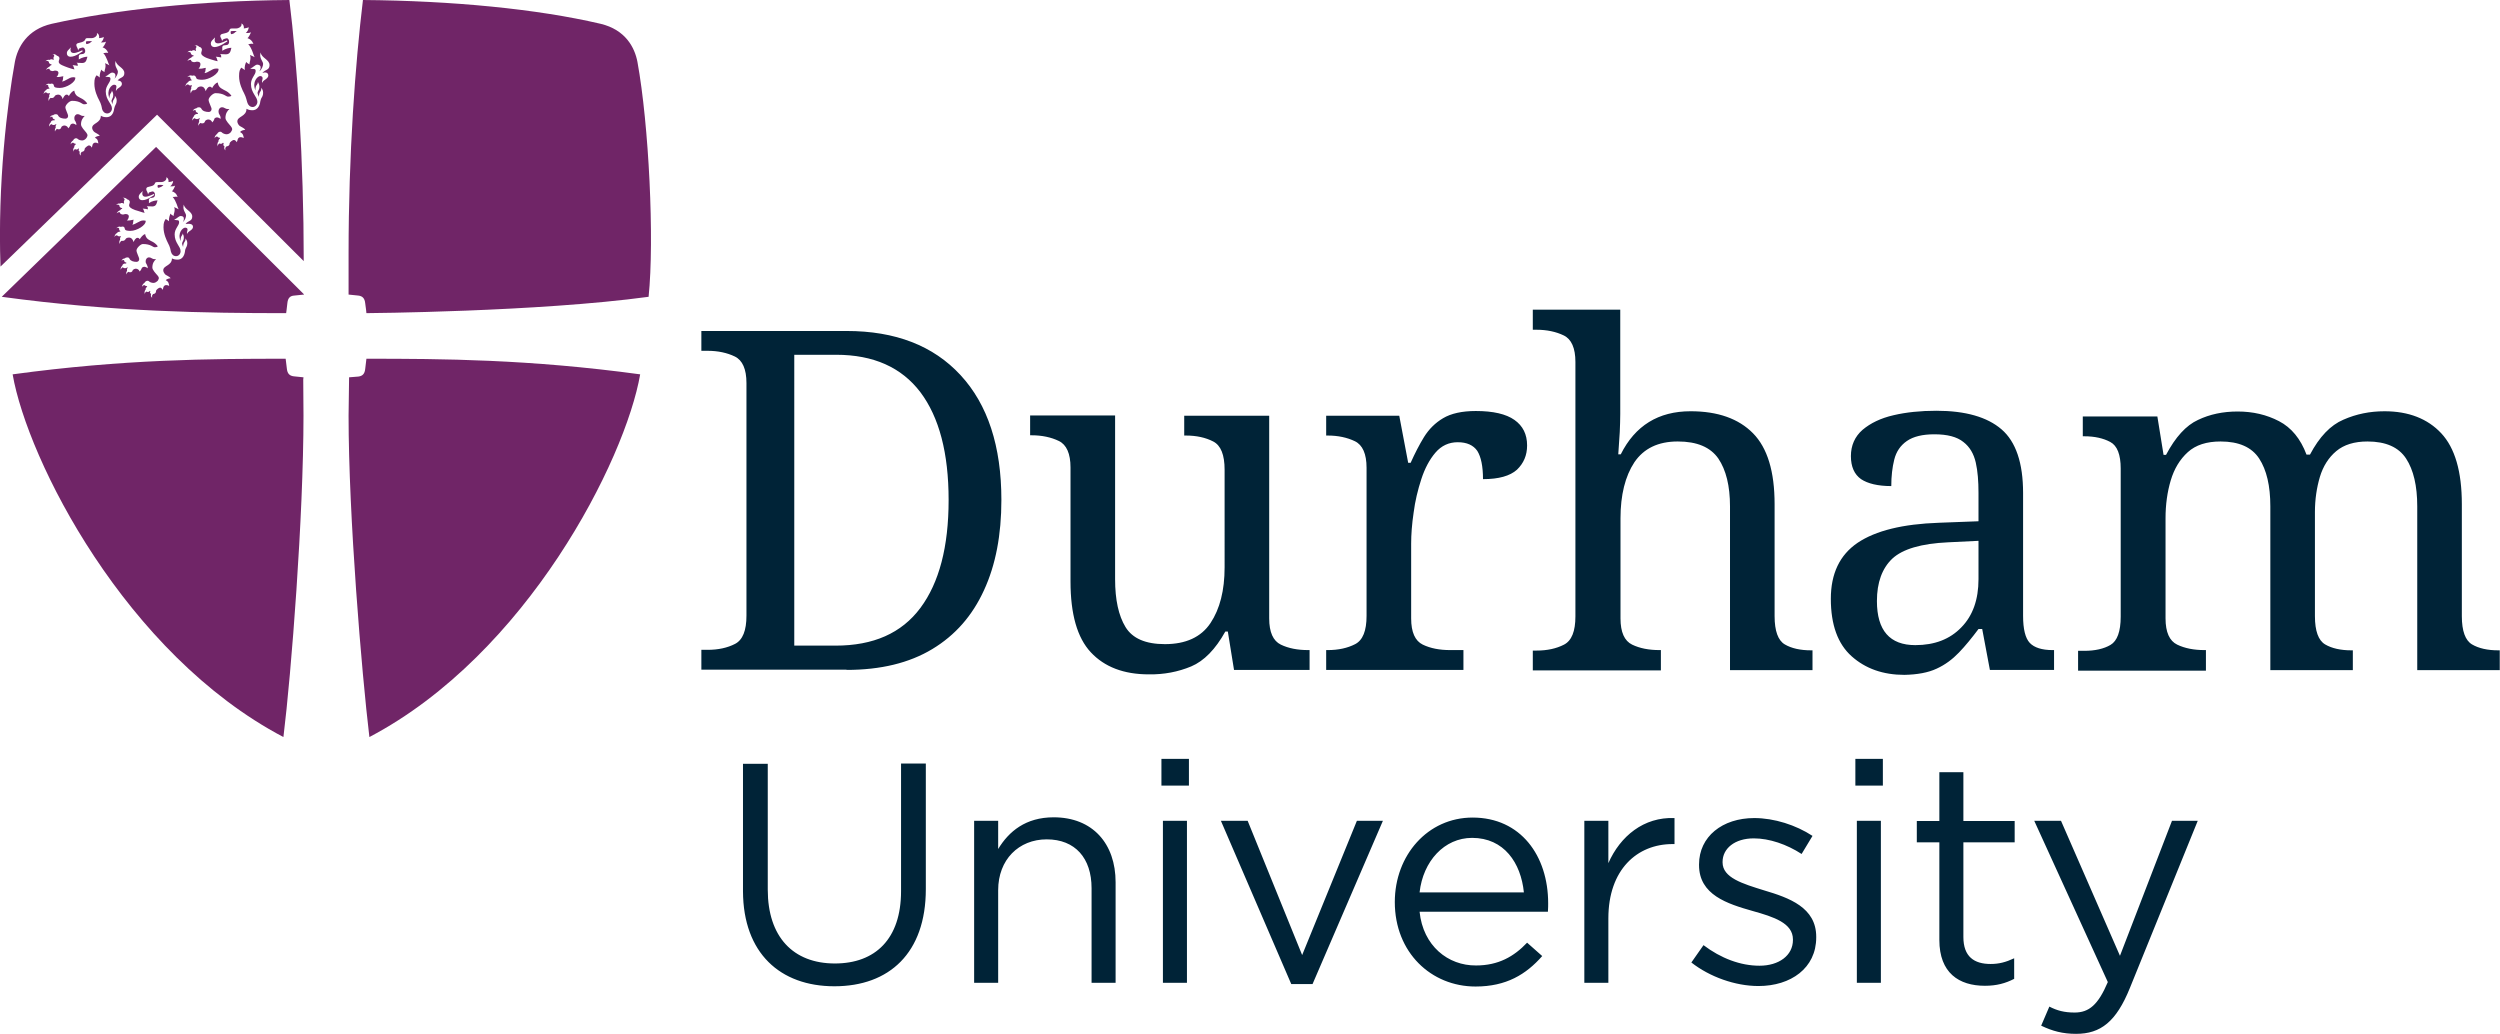 <?xml version="1.0" encoding="utf-8"?>
<!-- Generator: Adobe Illustrator 24.2.1, SVG Export Plug-In . SVG Version: 6.00 Build 0)  -->
<svg version="1.1" id="Layer_1" xmlns="http://www.w3.org/2000/svg" xmlns:xlink="http://www.w3.org/1999/xlink" x="0px" y="0px"
	 viewBox="0 0 1009.1 417.3" xml:space="preserve">
<style type="text/css">
	.st0{fill:#002337;}
	.st1{fill:#702567;}
</style>
<g>
	<path class="st0" d="M838,417.3c9.9,0,16.2-4.9,21.7-18.5l27.4-67.5h-10.4l-21,54.5l-23.8-54.5h-10.8l29.7,65.1
		c-3.9,9.2-7.6,12.3-13.4,12.3c-4.2,0-7.1-0.8-10.2-2.4l-3.3,7.7C828.5,416.2,832.6,417.3,838,417.3 M801.2,397.9
		c4.7,0,8.3-1,11.8-2.8v-8.3c-3.4,1.6-6.2,2.3-9.5,2.3c-6.6,0-11-2.9-11-10.9V340h20.7v-8.6h-20.7v-19.7h-9.7v19.7h-9.1v8.6h9.1
		v39.4C782.8,392.7,790.7,397.9,801.2,397.9 M749.5,396.7h9.7v-65.4h-9.7V396.7z M748.9,317.1H760v-10.8h-11.1V317.1z M709.8,398
		c13,0,23.3-7.2,23.3-19.6v-0.3c0-11.8-10.9-15.7-21-18.7c-8.7-2.7-16.8-5.1-16.8-11.3v-0.2c0-5.4,4.9-9.5,12.6-9.5
		c6.3,0,13.3,2.4,19.3,6.3l4.4-7.3c-6.7-4.4-15.5-7.2-23.5-7.2c-12.9,0-22.3,7.5-22.3,18.7v0.3c0,12,11.4,15.6,21.6,18.5
		c8.6,2.4,16.3,4.9,16.3,11.5v0.2c0,6.3-5.7,10.4-13.5,10.4c-7.7,0-15.6-3-22.6-8.3l-4.9,7C690.1,394.3,700.4,398,709.8,398
		 M639.5,396.7h9.7v-26c0-19.7,11.6-30,25.9-30h0.8v-10.5c-12.4-0.5-21.9,7.3-26.7,18.2v-17.1h-9.7V396.7z M573,360.2
		c1.4-12.6,10-22,21.2-22c12.9,0,19.7,10.1,20.9,22H573z M573,368h51.8c0.1-1.5,0.1-2.5,0.1-3.4c0-19.2-11.1-34.6-30.5-34.6
		c-18.1,0-31.4,15.2-31.4,34.1c0,20.4,14.7,34.1,32.6,34.1c12.4,0,20.4-4.9,26.9-12.3l-6.1-5.4c-5.3,5.6-11.6,9.2-20.6,9.2
		C584.5,389.8,574.4,381.8,573,368 M521.2,397.2h8.6l28.4-65.9h-10.5l-22.1,54.2l-22-54.2h-10.8L521.2,397.2z M469.4,396.7h9.7
		v-65.4h-9.7V396.7z M468.8,317.1h11.1v-10.8h-11.1V317.1z M393.2,396.7h9.7v-37.4c0-12.3,8.3-20.5,19.6-20.5
		c11.5,0,18.1,7.6,18.1,19.7v38.2h9.7v-40.6c0-15.5-9.2-26.2-25-26.2c-11.3,0-18.1,5.7-22.4,12.8v-11.4h-9.7V396.7z M336.8,398.1
		c22.1,0,36.9-13.4,36.9-39.2v-50.7h-10v51.5c0,19.3-10.4,29.2-26.7,29.2c-16.9,0-27.1-10.8-27.1-29.8v-50.8h-10v51.5
		C300,384.7,314.9,398.1,336.8,398.1"/>
	<path class="st0" d="M890.4,270.4v-8h-0.6c-4.2,0-7.9-0.7-11-2.2c-3.1-1.5-4.7-5-4.7-10.6v-40.4c0-5.5,0.7-10.6,2.1-15.3
		c1.4-4.7,3.7-8.5,6.9-11.4c3.2-2.9,7.6-4.3,13.2-4.3c7.4,0,12.6,2.3,15.6,6.9c3,4.6,4.5,11,4.5,19.3v66.1h33.3v-8h-0.6
		c-4.3,0-7.9-0.8-10.6-2.4c-2.7-1.6-4.1-5.4-4.1-11.4v-42c0-5.1,0.7-9.8,2-14.2c1.3-4.3,3.5-7.8,6.6-10.4c3.1-2.6,7.3-3.9,12.6-3.9
		c7.4,0,12.6,2.3,15.6,6.9c3,4.6,4.5,11,4.5,19.3v66.1h33.3v-8h-0.6c-4.3,0-7.9-0.8-10.6-2.4c-2.7-1.6-4.1-5.4-4.1-11.4v-45.2
		c0-13.2-2.8-22.7-8.3-28.6s-13.2-8.9-22.9-8.9c-5.9,0-11.4,1.1-16.6,3.4c-5.2,2.2-9.7,6.9-13.5,14.1H931
		c-2.4-6.4-6.1-10.9-11.1-13.5c-5-2.6-10.5-3.9-16.7-3.9c-5.9,0-11.2,1.1-16,3.4c-4.8,2.2-9.1,6.9-12.9,14.1h-1l-2.5-15.5h-30.1v8
		h0.6c4.2,0,7.7,0.8,10.5,2.3c2.8,1.5,4.2,5.1,4.2,10.7v59.8c0,6-1.4,9.8-4.1,11.4c-2.7,1.6-6.3,2.4-10.6,2.4h-2.5v8H890.4z
		 M757.6,242.6c0-7.5,2.1-13.2,6.2-17.1c4.2-3.9,11.7-6.1,22.5-6.6l12.3-0.6v15.5c0,8.2-2.3,14.7-6.9,19.4
		c-4.6,4.8-10.8,7.2-18.6,7.2C762.8,260.4,757.6,254.5,757.6,242.6 M781.7,269.9c3.5-1.6,6.4-3.8,9-6.5c2.6-2.7,5.2-5.9,7.9-9.5h1.5
		l3.1,16.5h25.9v-8h-0.6c-4.3,0-7.4-1-9.2-2.9c-1.8-1.9-2.7-5.6-2.7-10.9v-49.6c0-12.1-2.9-20.7-8.7-25.7c-5.8-5-14.6-7.5-26.3-7.5
		c-6.4,0-12.2,0.6-17.3,1.8c-5.2,1.2-9.3,3.2-12.5,5.9c-3.1,2.7-4.7,6.3-4.7,10.6c0,4.3,1.4,7.4,4.1,9.3c2.7,1.8,6.8,2.8,12.2,2.8
		c0-4,0.4-7.5,1.2-10.7c0.8-3.2,2.5-5.7,5.1-7.5c2.6-1.8,6.3-2.7,11.1-2.7c5.2,0,9.1,1,11.7,3.1c2.6,2,4.2,4.8,5,8.3
		c0.8,3.5,1.1,7.6,1.1,12.2v11.5l-15.9,0.6c-14.7,0.5-25.6,3.2-32.9,8.1c-7.2,4.9-10.8,12.4-10.8,22.6c0,10.5,2.8,18.2,8.4,23.2
		c5.6,5,12.7,7.5,21.3,7.5C773.9,272.3,778.3,271.5,781.7,269.9 M670.4,270.4v-8h-0.6c-4.2,0-7.9-0.7-11-2.2
		c-3.1-1.5-4.7-5-4.7-10.6v-40.4c0-9.4,1.9-17,5.6-22.6c3.8-5.6,9.6-8.4,17.5-8.4c7.8,0,13.2,2.3,16.4,6.9c3.1,4.6,4.7,11,4.7,19.3
		v66.1h33.3v-8h-0.6c-4.3,0-7.9-0.8-10.6-2.4c-2.7-1.6-4.1-5.4-4.1-11.4v-45.2c0-13.2-2.9-22.7-8.7-28.6c-5.8-5.9-14.2-8.9-25.2-8.9
		c-13,0-22.4,5.8-28.2,17.4h-1c0.2-3.5,0.4-6.4,0.6-9c0.1-2.6,0.2-5,0.2-7.3v-42.1h-35.3v8.1h1.5c4.2,0,7.9,0.8,11,2.3
		c3.1,1.5,4.7,5.1,4.7,10.7v102.7c0,6-1.5,9.8-4.6,11.4c-3.1,1.6-6.8,2.4-11.1,2.4h-1.5v8H670.4z M590.7,270.4v-8h-5.4
		c-4.2,0-7.9-0.7-11-2.2s-4.7-5-4.7-10.6v-30.1c0-3.7,0.3-7.9,1-12.6c0.6-4.7,1.7-9.2,3.1-13.5c1.4-4.3,3.3-7.9,5.7-10.7
		c2.4-2.8,5.4-4.2,9-4.2c3.7,0,6.3,1.2,7.9,3.5c1.5,2.4,2.3,6.2,2.3,11.4c6.4,0,10.9-1.3,13.7-3.8c2.7-2.6,4.1-5.8,4.1-9.8
		c0-4.5-1.7-7.9-5.1-10.3c-3.4-2.4-8.6-3.6-15.6-3.6c-5.6,0-10,1-13.2,2.9c-3.2,1.9-5.7,4.4-7.7,7.6c-1.9,3.1-3.7,6.6-5.4,10.4h-1
		l-3.6-19h-29.5v8h0.6c4.2,0,7.9,0.8,11,2.3c3.1,1.5,4.7,5.1,4.7,10.7v59.8c0,6-1.5,9.8-4.6,11.4c-3.1,1.6-6.8,2.4-11.1,2.4h-0.6v8
		H590.7z M480.8,269c5.2-2.2,9.8-6.9,13.8-14.1h1l2.5,15.5h30.5v-8h-0.6c-4.2,0-7.9-0.7-11-2.2c-3.1-1.5-4.7-5-4.7-10.6v-81.8h-34.3
		v8h0.6c4.3,0,8,0.8,11.1,2.4c3.1,1.6,4.6,5.4,4.6,11.4V229c0,9.3-1.9,16.8-5.7,22.5c-3.8,5.7-10,8.5-18.4,8.5
		c-7.8,0-13.1-2.3-15.9-6.9c-2.8-4.6-4.2-11-4.2-19.3v-66.1h-34.3v8h0.6c4.2,0,7.9,0.8,11,2.3c3.1,1.5,4.7,5.1,4.7,10.7v46
		c0,13.2,2.7,22.7,8.2,28.6s13.3,8.9,23.4,8.9C469.8,272.3,475.5,271.2,480.8,269 M320.6,143.2h16.9c15.1,0,26.4,5.1,34,15.1
		c7.6,10.1,11.4,24.6,11.4,43.5s-3.8,33.4-11.4,43.6c-7.6,10.2-19,15.2-34.2,15.2h-16.7V143.2z M341.7,270.4
		c13.8,0,25.3-2.8,34.6-8.4c9.3-5.6,16.2-13.5,20.9-23.8c4.7-10.2,7-22.3,7-36.4c0-21.7-5.5-38.5-16.5-50.4
		c-11-11.9-26.3-17.8-46-17.8h-58.6v8h2.5c4.2,0,7.9,0.8,11,2.3c3.1,1.5,4.7,5.1,4.7,10.7v93.9c0,6-1.5,9.8-4.6,11.4
		c-3.1,1.6-6.8,2.4-11.1,2.4h-2.5v8H341.7z"/>
</g>
<g>
	<path class="st1" d="M261.8,119.8c2.4-23.1,0.1-69.6-4.5-94.8c-1.1-5.8-4.8-13-14.9-15.4c-25.7-6-59.7-9.3-95.9-9.6
		c-3.1,25.9-5.8,61.9-5.8,102.5l0,15.5l0,0.9l3.9,0.4c1.8,0.2,2.6,1.2,2.8,3c0.3,1.8,0.5,4.1,0.5,4.1S217,125.9,261.8,119.8z"/>
	<path class="st1" d="M122.5,152.3l-3.9-0.4c-1.8-0.2-2.6-1.2-2.8-3c-0.2-1.7-0.5-4.1-0.5-4.1l0,0c-30.7,0-65.4,0.2-110.2,6.3
		c6,34.6,45.6,112.9,109.3,146.4c3.2-25.9,8.1-89.1,8.1-129.7l-0.1-14.6L122.5,152.3L122.5,152.3z"/>
	<path class="st1" d="M147.9,144.8c30.7,0,65.7,0.2,110.5,6.3c-6,34.6-45.6,112.9-109.3,146.4c-3.1-25.9-8.4-89.1-8.4-129.7
		l0.2-14.9l0-0.6l3.7-0.3c1.8-0.2,2.6-1.2,2.8-3C147.6,147.2,147.9,144.8,147.9,144.8L147.9,144.8z"/>
	<g>
		<path class="st1" d="M63.7,74.7c-0.2,0.3-0.1,0.9,0.1,1.1c0.3,0,0.9-0.2,1.3-0.4c0.4-0.2,0.5-0.4,0.9-0.7
			C65.6,74.6,63.7,74.6,63.7,74.7z"/>
		<path class="st1" d="M63,59.3L0.7,119.8c44.5,6.1,83.5,6.6,114.2,6.6h0.6c0,0,0.3-2.1,0.5-4.1c0.2-1.9,1-2.9,2.8-3l3.9-0.4l0-0.1
			L63,59.3z M57.6,77.1c-0.3,1-0.3,2.3,1.1,2.3c1.1,0,3-0.9,3.4-1.1l0.2,0.4c-0.3,0.1-2.8,2.1-4.8,2.1c-1.1,0-1.5-0.7-1.5-1.3
			C56,78.4,56.8,78,57.6,77.1z M77.9,91.6c0,1.1-1.6,1.7-2,2.2c-0.2,0.2-0.3,0.4-0.4,0.7c-0.2-0.7,0.2-1.3,0.2-1.8
			c0-0.6-0.4-0.8-1-0.8c-0.9,0-3.2,2.1-1.8,5.4c-0.1-1.2,0.3-2,0.5-2.2c0.2-0.2,0.4-0.7,0.3-1c0.4,0.8,0.5,1.2,0.5,1.9
			c0,1.4-1,1.7-0.6,2.8c0.1,0.3,0.2,0.5,0.3,0.9c0-0.5,0.1-0.9,0.2-1.3c0.1-0.4,0.6-1,0.7-1.3c0.1-0.3,0.1-0.5,0-0.9
			c0.5,0.6,0.8,1.1,0.8,2c0,1.1-0.5,1.7-0.6,2c-0.1,0.3-0.3,0.6-0.3,1.1c-0.3,2.4-1.5,3.5-3,3.5c-1,0-1.7-0.2-2.3-0.5
			c0,3-3.5,2.8-3.5,4.8c0,0.6,0.4,1.2,0.7,1.6c0.4,0.4,1.8,0.9,2.3,1.6c-0.8,0.1-1.6,0.3-2,0.8c1.2,0.6,1.2,1.3,1.4,2.3
			c-1.2-0.6-1.8-0.3-2.1,0.1c-0.4,0.4-0.2,0.9-0.6,1.5c-0.2-0.5-0.5-0.9-1-0.9c-0.5,0-1.6,0.9-1.6,1.3c0,0.8-0.4,1.2-1.2,1.3
			c-0.6,0.6-0.4,0.9-0.4,1.5c-0.5-0.5-0.6-0.8-0.4-1.6c-0.6-0.2-0.5-0.7-0.3-1.1l-0.2-0.1c-0.3,0.3-0.6,0.7-1.4,0.3
			c-0.3,0.1-0.7,0.6-0.7,1.1c-0.2-1.3,0.2-1.7,0.4-1.9c-0.1-0.3,0.1-0.9,0.6-1.1c0-0.1,0-0.2-0.1-0.3c-0.4,0-0.8-0.2-0.9-0.4
			c-0.4-0.1-1,0.4-1.1,0.7c0-0.7,0.6-1.4,1-1.6c0.5-0.9,1.4-1.1,1.9-0.6c0.3,0.3,1,0.6,1.8,0.6c0.7,0,1.4-0.6,1.6-0.8
			c0.2-0.2,0.2-0.3,0.3-0.5c0.2-0.4,0.5-0.8-0.3-1.7c-0.6-0.7-2.1-2.2-2.1-3.2c0-1.7,0.7-2.7,1.5-3.4c-0.3,0-0.2,0-0.6,0
			c-1.1,0-1.2-0.7-2.3-0.7c-0.8,0-1.3,0.8-1.3,1.5c0,0.7,0.1,0.8,0.4,1.3c0.3,0.6,0.5,1,0.4,1.6c-0.6-0.6-1.6-0.9-2.3-0.2
			c-0.3,0.8-0.5,1.1-1,1.5c0-0.7-1.4-1.8-2.7-0.6c-0.1,0.3-0.2,0.9-1.1,0.9c-0.5,0-0.5-0.1-0.7-0.2c-0.4,0.3-0.7,0.6-0.8,1.1
			c-0.2-0.7,0.1-1.2,0.3-1.5c-0.1-0.3-0.1-1,0.3-1.2c-0.1-0.1-0.1,0-0.2-0.2c-0.5,0.5-1.4,0.5-1.8,0c-0.3,0.1-0.6,0.3-0.9,1
			c-0.1-0.7,0.4-1.5,0.7-1.7c0-0.5,0.7-1,1.5-0.8c0.1-0.1,0-0.1,0.1-0.3c0.1-0.1,0-0.1,0-0.1c-0.2-0.1-0.9-0.1-0.9-1
			c-0.4-0.1-0.8,0-1.1,0.3c0.3-0.7,0.9-1,1.4-1c0.2-0.3,0.7-0.4,1-0.4c0.5,0,0.8,0.2,0.9,0.6c0.5,0.9,1.7,1.2,2.8,1.2
			c0.6,0,1.1-0.4,1.1-1.1c0-0.7-1.1-2.6-1.1-3.5c0-0.9,1.6-2.6,2.6-2.6c3.2,0,4,1.3,4.7,1.3c1,0,1.1-0.2,1.3-0.4
			c-1.5-1.9-2.5-1.8-3.9-2.8c-0.7-0.5-1.1-1.3-1.2-2.1c-0.9,0.2-1.8,1.4-2.2,2.1c-0.2-0.4-0.5-0.6-0.9-0.6c-0.7,0-1.2,0.9-1.6,1.7
			c-0.2-0.9-0.8-1.8-1.8-1.8c-0.6,0-1.2,0.2-1.4,0.6c-0.2,0.4-0.7,0.9-1.6,0.7c-0.3,0.2-0.6,0.3-0.8,1.3c-0.3-1.2,0-1.4,0.2-1.7
			c-0.2-0.8,0.2-1.1,0.3-1.3l-0.1-0.2c-0.5,0.2-1.2,0.1-1.4-0.3c-0.5,0-0.7,0-1.1,0.7c0.1-0.8,0.5-1.4,1-1.6
			c0.2-0.4,0.8-0.6,1.3-0.6c0-0.1,0.1-0.1,0.1-0.2c-0.3-0.2-0.6-0.6-0.5-1.1c-0.4-0.5-0.8-0.2-1.2,0c0.6-0.7,1.4-0.9,1.9-0.6
			c1.1-0.4,1.5,0.1,1.6,0.8c0.1,0.7,1.2,0.8,2.3,0.8c2.5,0,6.4-2.3,6.1-4.1c-0.6-0.1-0.6-0.1-1.1-0.1c-1.3,0-3,1.6-4.3,1.7
			c0.6-0.7,0.2-1.5,0.6-2c-0.7,0-1.4,0.4-2.8,0.3c0.5-0.3,0.8-1.2,0.8-1.6c0-0.3,0-1-1.5-1c-0.1,0-0.5,0.2-0.8,0.2
			c-0.3,0-1.3-0.1-1.3-0.9c-0.5-0.1-0.8,0-1.3,0.4c0.1-0.5,1.1-1.2,1.4-1.2c0.2-0.4,0.6-0.6,0.8-0.6c0-0.2,0,0,0-0.3
			c-0.5-0.1-1.1-0.2-1.1-1.1c-0.4-0.3-0.6-0.4-1.4-0.2c1-0.7,1.3-0.6,1.6-0.5c0.7-0.5,1.3-0.2,1.5,0c0.1-0.1,0.2-0.1,0.2-0.2
			c-0.2-0.5-0.1-1,0.2-1.3c0-0.6-0.3-0.7-0.8-0.9c1.1,0,1.5,0.3,1.9,0.7c0.6,0.1,1,0.6,1,1c0,1-1.1,1.7,1,2.8
			c0.6,0.3,1.6,0.7,2.5,0.9c0.9,0.3,2.1,0.7,2.5,0.7c-0.4-0.6-0.2-1.1-0.8-1.7c0.7,0,1.5,0.2,2.1,0.3c-0.1-0.8,0.1-0.8-0.5-1.3
			c0.5,0.1,1.1,0.1,1.5,0.1c2.4,0.3,2.4-0.9,2.9-2.4c-0.8,0-2.2,0.2-3.5,1.1c0.1-0.4,0-0.8,0-1.2c0-0.7,0.6-0.9,0.8-0.9
			c0.1,0,0.5-0.1,0.7-0.1c0.5,0,1.2-0.6,0.9-1.7c-0.2-0.6-0.6-0.9-1.1-0.8c-0.4,0.1-0.4,0.1-1,0.3c-0.4,0.1-0.5,0.5-0.6,0.9
			c-0.1-0.2-0.2-0.7-0.3-0.9c-0.1-0.2-0.1-0.3-0.3-0.6c0-0.1,0-0.1-0.1-0.3c-0.2-0.6,0.1-1.1,0.6-1.2c0.4-0.1,1.1-0.3,1.5-0.4
			c0.8-0.2,1.1-0.6,1.3-1c0.2-0.5,0.3-0.6,1.1-0.6c0.2,0,1.1,0,1.5,0c1.1,0,2.4-0.9,2-1.9c0.8,0.1,1.1,1.4,0.9,1.9
			c0.4,0,1.6-0.2,1.9-0.5c0,0.9-0.7,1.9-1.2,2.2c0.6,0.1,1.7,0,2-0.3c-0.2,0.7-0.9,2.1-1.3,2.3c1.1,0.4,1.8,0.9,2.3,2.3
			c-0.8-0.3-1.3,0.1-2,0c1.5,1.7,2,4.3,2.4,5c-0.4-0.2-1.2-0.7-1.8-0.9c0.6,1.4-0.3,2.8-0.2,3.6c-0.5-0.3-1.1-0.6-1.3-1
			c-0.2,0.6-0.7,1.7-0.6,3.1c-0.4-0.4-1-0.7-1.3-0.9c-0.5,0.8-0.9,1.3-0.9,3.3c0,2.8,1.3,5.4,1.8,6.4c0.9,1.6,1.1,3,1.2,3.5
			c0.3,1.1,1,1.8,2.1,1.8c1,0,1.8-0.9,1.8-2c0-2-2.4-3.3-2.4-6.8c0-2.3,1.8-3.5,1.8-4.9c0-1.3-1.1-0.5-2-1.1
			c1.1-0.2,1.8-1.5,2.8-1.4c0.9,0.1,1.1,0.5,1.1,1c0.1,0.6-0.3,1.4-0.5,1.6c1-0.9,1.4-2.2,1.4-2.8c0-1-1.4-2.1-1-4
			c0.1-0.3,0-0.2,0.1-0.4c0.4,2.1,3.4,2.7,3.4,4.8c0,2-1.7,1.6-2.7,3C76.7,90.2,77.9,90.4,77.9,91.6z"/>
	</g>
	<g>
		<path class="st1" d="M116.8,0C80.5,0.3,46.4,3.9,20.9,9.6C10.9,11.9,7.1,19.1,6,25C3,41.5-1,74.1,0.2,107.6
			c6.2-5.9,63.2-61.3,63.2-61.3l59.2,59.1C122.6,64.8,120,25.9,116.8,0z M28.6,19.1c-0.3,1-0.3,2.3,1.2,2.3c1.1,0,3-0.9,3.4-1.1
			l0.2,0.4c-0.3,0.1-2.8,2.2-4.9,2.2c-1.1,0-1.5-0.7-1.5-1.3C26.9,20.5,27.8,20.1,28.6,19.1z M49.2,33.9c0,1.1-1.7,1.7-2,2.2
			c-0.2,0.2-0.3,0.4-0.4,0.7C46.7,36.1,47,35.5,47,35c0-0.6-0.4-0.8-1-0.8c-0.9,0-3.2,2.1-1.8,5.5c-0.1-1.2,0.4-2,0.6-2.2
			c0.2-0.2,0.4-0.7,0.3-1c0.5,0.8,0.6,1.2,0.6,1.9c0,1.5-1,1.8-0.6,2.8c0.1,0.3,0.2,0.5,0.3,0.9c0-0.5,0.1-1,0.2-1.3
			c0.1-0.4,0.6-1,0.7-1.3c0.1-0.3,0.1-0.5,0-0.9c0.5,0.6,0.8,1.1,0.8,2c0,1.1-0.5,1.7-0.6,2c-0.1,0.3-0.3,0.6-0.4,1.2
			c-0.3,2.4-1.5,3.5-3.1,3.5c-1,0-1.7-0.2-2.3-0.6c0,3.1-3.5,2.9-3.5,4.9c0,0.6,0.4,1.2,0.8,1.6c0.4,0.4,1.8,0.9,2.3,1.6
			c-0.8,0.1-1.6,0.3-2,0.8c1.3,0.6,1.2,1.3,1.4,2.3c-1.2-0.6-1.8-0.3-2.1,0.1c-0.4,0.4-0.2,0.9-0.6,1.6c-0.2-0.5-0.5-0.9-1.1-0.9
			c-0.5,0-1.6,1-1.7,1.3c0,0.8-0.4,1.2-1.2,1.3c-0.6,0.6-0.4,0.9-0.4,1.5c-0.5-0.5-0.6-0.8-0.4-1.6c-0.6-0.2-0.5-0.7-0.3-1.1
			l-0.2-0.2c-0.3,0.3-0.6,0.7-1.4,0.3c-0.3,0.1-0.7,0.6-0.7,1.1c-0.2-1.3,0.2-1.7,0.4-1.9c-0.1-0.3,0.1-0.9,0.6-1.1
			c0-0.1,0-0.2-0.1-0.3c-0.4,0-0.8-0.2-0.9-0.4c-0.4-0.1-1,0.4-1.1,0.7c0-0.7,0.6-1.4,1-1.6c0.5-1,1.4-1.1,1.9-0.6
			c0.3,0.3,1,0.6,1.8,0.6c0.7,0,1.4-0.6,1.6-0.9c0.2-0.2,0.2-0.3,0.3-0.5c0.2-0.4,0.5-0.8-0.3-1.8c-0.6-0.8-2.1-2.2-2.1-3.3
			c0-1.7,0.8-2.7,1.5-3.4c-0.3,0-0.2,0-0.6,0c-1.1,0-1.2-0.7-2.3-0.7c-0.8,0-1.3,0.8-1.3,1.5c0,0.7,0.1,0.9,0.4,1.3
			c0.3,0.6,0.5,1,0.4,1.6c-0.7-0.6-1.6-0.9-2.3-0.2c-0.3,0.8-0.5,1.1-1,1.5c0-0.7-1.5-1.8-2.7-0.6c-0.1,0.3-0.2,1-1.1,1
			c-0.5,0-0.5-0.1-0.7-0.2c-0.4,0.3-0.7,0.7-0.8,1.1c-0.2-0.7,0.1-1.3,0.3-1.6c-0.1-0.3-0.1-1,0.3-1.2c-0.1-0.1-0.1,0-0.2-0.2
			c-0.5,0.5-1.4,0.5-1.8,0c-0.3,0.1-0.6,0.3-1,1c-0.1-0.7,0.4-1.5,0.7-1.7c0-0.5,0.7-1,1.5-0.8c0.1-0.1,0-0.2,0.1-0.3
			c0.1-0.1,0-0.1,0-0.1c-0.2-0.1-0.9-0.1-0.9-1c-0.4-0.2-0.8,0-1.1,0.3c0.3-0.8,0.9-1,1.4-1c0.2-0.3,0.7-0.4,1-0.4
			c0.5,0,0.9,0.2,1,0.6c0.5,0.9,1.7,1.2,2.9,1.2c0.6,0,1.1-0.4,1.1-1.1c0-0.7-1.1-2.6-1.1-3.5c0-0.9,1.6-2.6,2.7-2.6
			c3.3,0,4,1.4,4.8,1.4c1,0,1.2-0.2,1.3-0.4c-1.5-1.9-2.5-1.9-4-2.9c-0.7-0.5-1.1-1.4-1.2-2.2c-0.9,0.2-1.8,1.4-2.2,2.2
			c-0.2-0.4-0.5-0.6-0.9-0.6c-0.7,0-1.2,0.9-1.6,1.8c-0.2-0.9-0.8-1.8-1.8-1.8c-0.6,0-1.3,0.3-1.4,0.6c-0.2,0.4-0.7,1-1.6,0.7
			c-0.3,0.2-0.6,0.3-0.8,1.3c-0.3-1.2,0-1.4,0.2-1.7c-0.2-0.8,0.2-1.1,0.3-1.3l-0.1-0.2c-0.5,0.2-1.2,0.1-1.4-0.3
			c-0.5,0-0.7,0-1.1,0.7c0.1-0.8,0.5-1.4,1-1.6c0.2-0.5,0.8-0.6,1.3-0.6c0-0.1,0.1-0.1,0.1-0.2c-0.3-0.2-0.6-0.6-0.5-1.1
			c-0.4-0.5-0.8-0.2-1.2,0c0.6-0.7,1.4-0.9,1.9-0.6c1.1-0.4,1.5,0.1,1.6,0.8c0.1,0.7,1.2,0.8,2.4,0.8c2.5,0,6.5-2.3,6.2-4.2
			c-0.6-0.2-0.7-0.1-1.1-0.1c-1.3,0-3,1.7-4.3,1.7c0.7-0.7,0.3-1.5,0.6-2.1c-0.7,0-1.5,0.4-2.8,0.3c0.5-0.3,0.8-1.3,0.8-1.6
			c0-0.3,0-1-1.5-1c-0.1,0-0.5,0.2-0.8,0.2c-0.3,0-1.3-0.1-1.3-0.9c-0.5-0.1-0.8,0-1.4,0.4c0.1-0.5,1.1-1.2,1.4-1.3
			c0.2-0.4,0.6-0.6,0.8-0.6c0-0.2,0,0,0-0.3c-0.5-0.1-1.1-0.3-1.1-1.1c-0.4-0.3-0.6-0.4-1.4-0.2c1-0.7,1.3-0.6,1.7-0.5
			c0.7-0.5,1.3-0.2,1.5,0c0.1-0.1,0.2-0.1,0.2-0.2c-0.2-0.5-0.1-1.1,0.2-1.3c0-0.6-0.3-0.8-0.8-0.9c1.1,0,1.5,0.3,1.9,0.7
			c0.6,0.1,1,0.6,1,1c0,1-1.1,1.8,1,2.8c0.7,0.3,1.6,0.7,2.5,1c0.9,0.3,2.1,0.7,2.6,0.7c-0.4-0.6-0.2-1.1-0.8-1.7
			c0.7,0,1.5,0.2,2.1,0.3c-0.1-0.8,0.1-0.8-0.5-1.3c0.5,0.1,1.1,0.1,1.5,0.1c2.4,0.3,2.4-0.9,2.9-2.5c-0.8,0-2.2,0.3-3.5,1.1
			c0.1-0.5,0-0.8,0-1.2c0-0.7,0.6-0.9,0.8-0.9c0.1,0,0.5-0.1,0.8-0.1c0.5,0,1.3-0.6,0.9-1.8c-0.2-0.6-0.6-0.9-1.1-0.8
			c-0.4,0.1-0.4,0.1-1,0.3c-0.4,0.1-0.5,0.5-0.6,0.9c-0.1-0.2-0.2-0.7-0.3-0.9c-0.1-0.2-0.1-0.3-0.3-0.6c0-0.1,0-0.1-0.1-0.3
			c-0.3-0.6,0.1-1.1,0.7-1.2c0.4-0.1,1.1-0.3,1.5-0.4c0.8-0.3,1.1-0.6,1.3-1c0.2-0.5,0.3-0.6,1.1-0.6c0.2,0,1.1,0,1.5,0
			c1.2,0,2.5-1,2.1-2c0.8,0.1,1.1,1.4,0.9,2c0.4,0,1.6-0.2,1.9-0.5c0,0.9-0.7,2-1.2,2.2c0.6,0.1,1.7,0,2.1-0.3
			c-0.2,0.7-0.9,2.1-1.4,2.3c1.1,0.4,1.8,1,2.3,2.3c-0.8-0.3-1.3,0.1-2,0c1.5,1.7,2,4.4,2.5,5c-0.4-0.2-1.2-0.7-1.8-0.9
			c0.6,1.4-0.3,2.9-0.2,3.6c-0.5-0.3-1.1-0.6-1.3-1c-0.2,0.6-0.8,1.7-0.6,3.2c-0.4-0.4-1-0.7-1.3-0.9c-0.6,0.8-0.9,1.3-0.9,3.4
			c0,2.8,1.3,5.5,1.9,6.6c0.9,1.6,1.1,3,1.2,3.6c0.3,1.1,1.1,1.8,2.1,1.8c1,0,1.9-0.9,1.9-2c0-2-2.5-3.3-2.5-6.9
			c0-2.3,1.8-3.5,1.9-5c0-1.3-1.2-0.5-2.1-1.1c1.2-0.2,1.8-1.5,2.9-1.5c0.9,0.1,1.1,0.5,1.2,1c0.1,0.6-0.3,1.4-0.5,1.6
			c1-0.9,1.5-2.2,1.5-2.9c0-1-1.4-2.1-1-4c0.1-0.3,0-0.2,0.1-0.4c0.4,2.2,3.5,2.7,3.5,4.9c0,2-1.7,1.6-2.7,3
			C48,32.5,49.2,32.7,49.2,33.9z M86.8,15.1c-0.3,1.1-0.3,2.4,1.2,2.4c1.2,0,3.2-1,3.6-1.2l0.2,0.4c-0.3,0.1-3,2.2-5.1,2.3
			c-1.2,0-1.6-0.7-1.6-1.4C85.1,16.5,85.9,16.1,86.8,15.1z M108.3,30.5c0,1.1-1.7,1.8-2.1,2.3c-0.2,0.3-0.3,0.4-0.4,0.7
			c-0.2-0.7,0.2-1.3,0.2-1.9c0-0.6-0.4-0.9-1-0.9c-0.9,0-3.4,2.2-1.9,5.8c-0.1-1.3,0.4-2.1,0.6-2.3c0.2-0.2,0.4-0.7,0.4-1.1
			c0.5,0.9,0.6,1.3,0.6,2c0,1.5-1.1,1.8-0.6,3c0.1,0.3,0.2,0.6,0.4,1c0-0.5,0.1-1,0.2-1.4c0.1-0.4,0.7-1.1,0.7-1.4
			c0.1-0.3,0.1-0.6,0-0.9c0.5,0.6,0.8,1.1,0.8,2.1c0,1.1-0.5,1.8-0.7,2.1c-0.1,0.3-0.3,0.6-0.4,1.2c-0.3,2.5-1.6,3.7-3.2,3.7
			c-1,0-1.8-0.2-2.4-0.6c0,3.2-3.7,3-3.7,5.1c0,0.6,0.4,1.3,0.8,1.7c0.4,0.4,1.9,0.9,2.4,1.7c-0.8,0.1-1.7,0.3-2.1,0.9
			c1.3,0.7,1.3,1.4,1.5,2.4c-1.3-0.6-1.9-0.3-2.2,0.1c-0.4,0.4-0.2,1-0.7,1.6c-0.2-0.5-0.6-0.9-1.1-0.9c-0.6,0-1.7,1-1.7,1.3
			c0,0.9-0.5,1.2-1.3,1.3c-0.6,0.6-0.5,1-0.4,1.6c-0.5-0.5-0.6-0.8-0.4-1.7c-0.6-0.2-0.5-0.7-0.3-1.2L90,57.6
			c-0.3,0.3-0.7,0.7-1.4,0.3c-0.3,0.1-0.7,0.6-0.8,1.2c-0.2-1.3,0.2-1.8,0.4-2c-0.1-0.3,0.1-0.9,0.6-1.2c0-0.1,0-0.2-0.1-0.3
			c-0.4,0-0.8-0.2-1-0.5c-0.4-0.1-1,0.4-1.1,0.7c0-0.7,0.6-1.5,1-1.7c0.5-1,1.5-1.2,2-0.6c0.3,0.3,1.1,0.7,1.9,0.7
			c0.8,0,1.5-0.6,1.7-0.9c0.2-0.3,0.2-0.3,0.3-0.5c0.2-0.4,0.5-0.8-0.3-1.8c-0.6-0.8-2.2-2.3-2.2-3.4c0-1.8,0.8-2.9,1.6-3.6
			c-0.3,0-0.2,0-0.6,0c-1.2,0-1.3-0.7-2.4-0.7c-0.9,0-1.4,0.9-1.4,1.6c0,0.7,0.1,0.9,0.4,1.4c0.4,0.7,0.5,1,0.4,1.7
			c-0.7-0.6-1.6-0.9-2.4-0.2c-0.3,0.9-0.5,1.2-1,1.6c0-0.7-1.5-1.9-2.8-0.6c-0.1,0.3-0.2,1-1.2,1c-0.5,0-0.5-0.1-0.7-0.2
			c-0.4,0.3-0.7,0.7-0.8,1.2c-0.2-0.7,0.1-1.3,0.3-1.6c-0.1-0.3-0.1-1.1,0.3-1.3c-0.1-0.1-0.1,0-0.2-0.2c-0.6,0.5-1.5,0.5-1.9,0
			c-0.3,0.1-0.7,0.3-1,1c-0.1-0.7,0.4-1.6,0.7-1.8c0-0.5,0.8-1,1.5-0.9c0.1-0.1,0-0.2,0.1-0.3c0.1-0.1,0-0.1,0-0.1
			c-0.2-0.1-1-0.2-0.9-1.1c-0.5-0.2-0.9,0.1-1.2,0.3c0.3-0.8,1-1,1.5-1.1c0.2-0.3,0.7-0.4,1-0.4c0.5,0,0.9,0.3,1,0.6
			c0.5,1,1.8,1.3,3,1.3c0.6,0,1.1-0.5,1.1-1.2c0-0.7-1.2-2.7-1.2-3.7c0-0.9,1.7-2.7,2.8-2.7c3.4,0,4.2,1.4,5,1.4
			c1.1,0,1.2-0.2,1.4-0.4c-1.6-2-2.6-1.9-4.2-3c-0.8-0.5-1.2-1.4-1.3-2.3c-1,0.2-1.9,1.5-2.3,2.3c-0.2-0.4-0.5-0.6-0.9-0.6
			c-0.8,0-1.3,1-1.7,1.8c-0.2-1-0.8-1.9-1.9-1.9c-0.6,0-1.3,0.3-1.5,0.7c-0.2,0.4-0.8,1-1.7,0.8c-0.3,0.2-0.6,0.3-0.9,1.3
			c-0.3-1.3,0-1.5,0.2-1.8c-0.2-0.8,0.2-1.1,0.3-1.3l-0.1-0.2c-0.5,0.2-1.2,0.1-1.4-0.3c-0.6,0-0.7,0-1.2,0.8
			c0.1-0.8,0.6-1.5,1.1-1.7c0.2-0.5,0.8-0.7,1.4-0.7c0-0.1,0.1-0.1,0.1-0.2c-0.3-0.2-0.6-0.6-0.6-1.1c-0.4-0.5-0.9-0.2-1.3,0
			c0.7-0.7,1.5-1,2-0.6c1.1-0.4,1.5,0.2,1.7,0.8c0.1,0.7,1.3,0.8,2.5,0.8c2.6,0,6.8-2.4,6.5-4.4c-0.6-0.2-0.7-0.1-1.2-0.1
			c-1.4,0-3.1,1.8-4.5,1.8c0.7-0.8,0.3-1.6,0.6-2.1c-0.8,0-1.5,0.5-3,0.3c0.5-0.3,0.8-1.3,0.8-1.7c0-0.4,0-1.1-1.5-1.1
			c-0.2,0-0.6,0.2-0.9,0.2c-0.4,0-1.4-0.1-1.4-0.9c-0.5-0.1-0.9,0-1.4,0.4c0.1-0.6,1.2-1.3,1.5-1.3c0.2-0.4,0.6-0.6,0.9-0.6
			c0-0.2,0,0,0.1-0.3c-0.5-0.1-1.2-0.3-1.2-1.1c-0.4-0.3-0.6-0.4-1.4-0.2c1-0.8,1.4-0.7,1.7-0.5c0.8-0.6,1.4-0.3,1.6,0
			c0.1-0.1,0.2-0.1,0.2-0.2c-0.2-0.6-0.1-1.1,0.2-1.3c0-0.6-0.3-0.8-0.9-0.9c1.1,0,1.6,0.3,2,0.7c0.7,0.1,1.1,0.7,1.1,1.1
			c0,1.1-1.1,1.8,1.1,3c0.7,0.4,1.7,0.7,2.6,1c1,0.3,2.2,0.7,2.7,0.7c-0.4-0.6-0.2-1.2-0.8-1.8c0.7,0,1.6,0.2,2.2,0.3
			c-0.1-0.9,0.1-0.9-0.5-1.4c0.5,0.1,1.2,0.1,1.6,0.1c2.5,0.3,2.6-1,3-2.6c-0.9,0-2.3,0.3-3.7,1.2c0.1-0.5,0-0.9,0-1.3
			c0-0.8,0.6-0.9,0.9-0.9c0.1,0,0.5-0.1,0.8-0.1c0.6,0,1.3-0.6,1-1.9c-0.2-0.6-0.6-1-1.1-0.8c-0.4,0.1-0.5,0.1-1,0.3
			c-0.4,0.2-0.6,0.5-0.6,0.9c-0.1-0.2-0.2-0.8-0.3-0.9c-0.1-0.2-0.1-0.3-0.3-0.6c0-0.1,0-0.1-0.1-0.3c-0.3-0.6,0.2-1.1,0.7-1.2
			c0.4-0.1,1.2-0.3,1.6-0.4c0.9-0.3,1.1-0.6,1.3-1.1c0.2-0.5,0.3-0.7,1.1-0.7c0.3,0,1.2,0,1.6,0c1.2,0,2.6-1,2.1-2
			c0.9,0.2,1.2,1.5,1,2c0.4,0,1.7-0.3,2-0.5c0,0.9-0.7,2-1.2,2.3c0.7,0.1,1.8,0,2.1-0.3c-0.2,0.7-1,2.2-1.4,2.4
			c1.1,0.4,1.9,1,2.4,2.4c-0.9-0.4-1.4,0.1-2.1,0c1.6,1.8,2.1,4.6,2.6,5.3c-0.4-0.2-1.3-0.7-1.9-0.9c0.6,1.5-0.3,3-0.2,3.8
			c-0.5-0.3-1.1-0.6-1.3-1c-0.3,0.6-0.8,1.8-0.6,3.3c-0.4-0.4-1.1-0.7-1.4-1c-0.6,0.8-0.9,1.4-0.9,3.5c0,2.9,1.4,5.7,2,6.8
			c0.9,1.7,1.1,3.2,1.3,3.7c0.3,1.1,1.1,1.9,2.2,1.9c1,0,1.9-1,1.9-2.1c0-2.1-2.6-3.5-2.6-7.2c0-2.4,1.9-3.7,1.9-5.2
			c0-1.4-1.2-0.5-2.2-1.1c1.2-0.2,1.9-1.6,3-1.5c0.9,0.1,1.2,0.6,1.2,1c0.1,0.7-0.4,1.4-0.5,1.7c1.1-0.9,1.5-2.3,1.5-3
			c0-1-1.5-2.2-1.1-4.2c0.1-0.3,0-0.2,0.1-0.4c0.4,2.3,3.6,2.8,3.6,5.1c0,2.1-1.8,1.7-2.9,3.2C107,29,108.3,29.2,108.3,30.5z"/>
		<path class="st1" d="M34.8,16.7c-0.2,0.3-0.1,0.9,0.1,1.1c0.3,0,0.9-0.2,1.3-0.4c0.4-0.3,0.5-0.4,1-0.8
			C36.7,16.6,34.8,16.6,34.8,16.7z"/>
		<path class="st1" d="M93.2,12.6c-0.2,0.3-0.1,0.9,0.1,1.2c0.3,0,1-0.2,1.3-0.5c0.4-0.3,0.5-0.5,1-0.8
			C95.3,12.5,93.3,12.5,93.2,12.6z"/>
	</g>
</g>
</svg>
